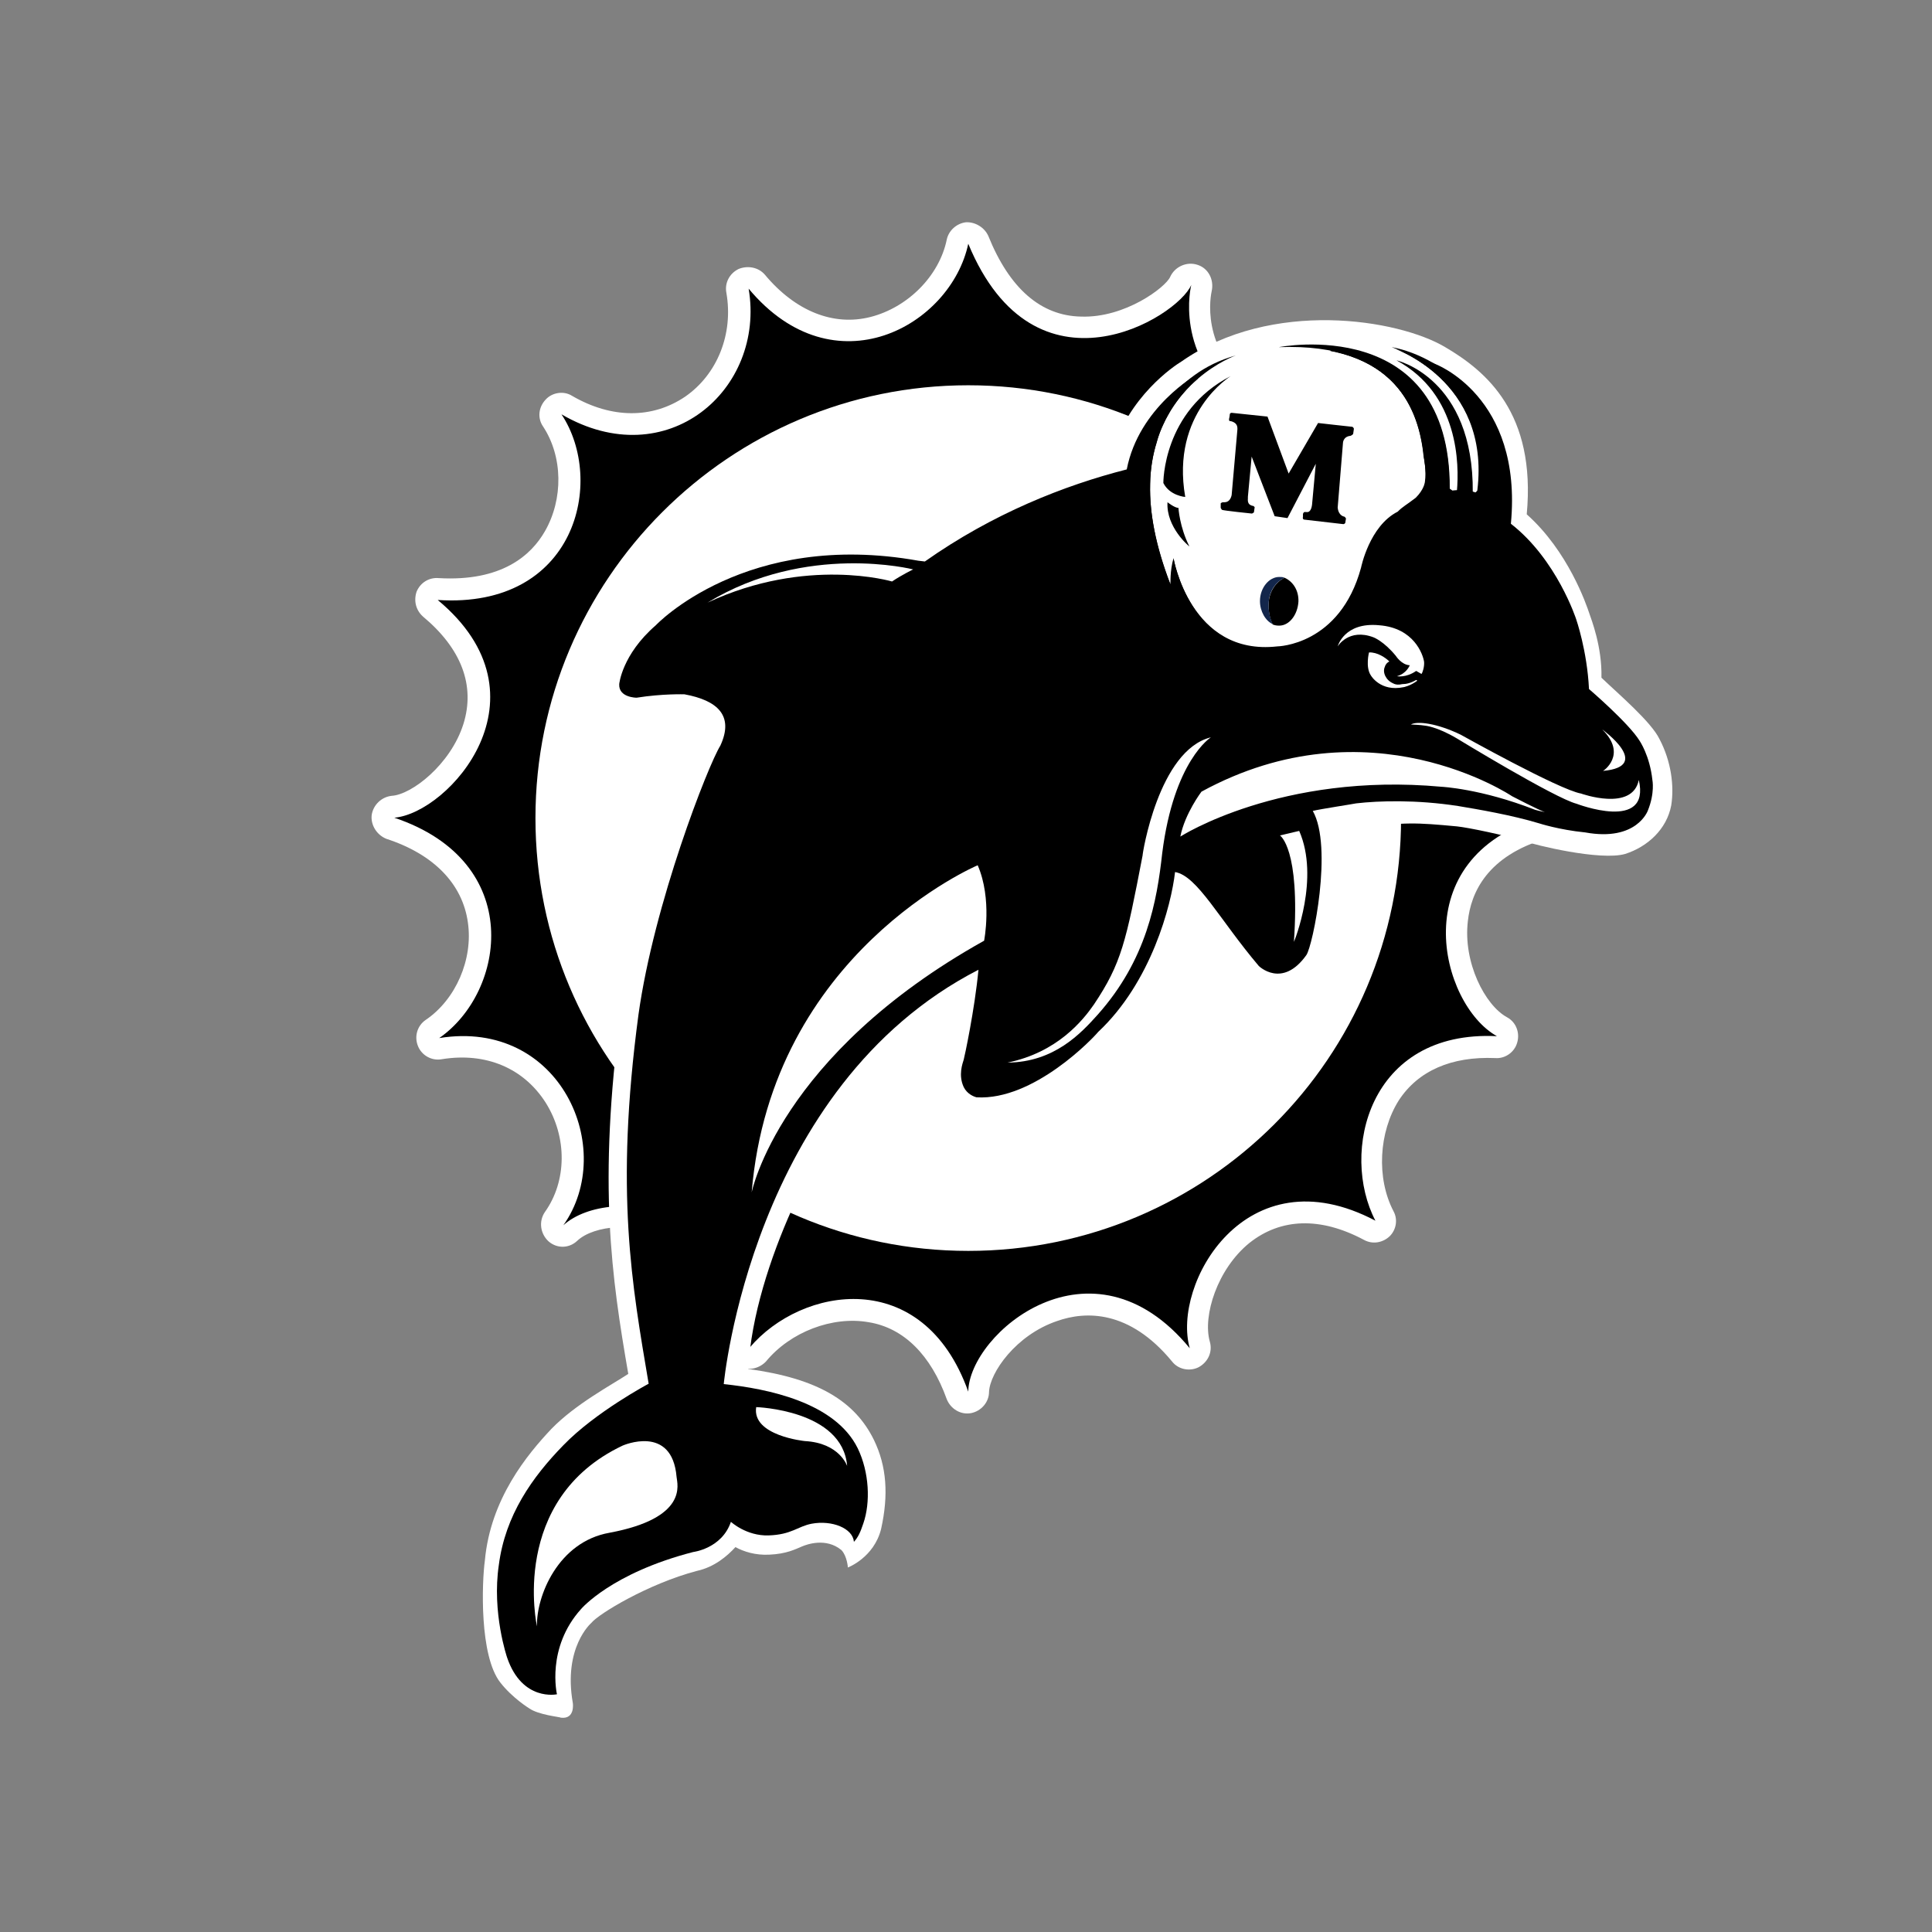 <svg xmlns="http://www.w3.org/2000/svg" width="512" height="512" viewBox="0 0 512 512"><rect x="0" y="0" width="512" height="512" fill="#808080" stroke="none"/><g><g><path fill="#fff" d="M409.8 211c-13.7-2.9-17.8-18.3-18-19v-.2c-4.2-15.4 9.3-26.8 10-27.3 2-1.7 2.7-4.6 1.5-7-1.2-2.4-3.7-3.7-6.5-3.2-17.3 3.6-27.7-9.5-29.4-11.9-8.8-18.7 1-29.7 1.4-30 2-2.2 2.2-5.4.3-7.8-1.9-2.2-5.3-2.7-7.6-1-15.1 9.8-28.3.2-28.8-.3h-.2c-14.9-10.7-11.5-25.6-11.4-26.1.7-3.1-.9-6.1-3.7-7-2.9-1-6.1.5-7.3 3.2-1.2 2.7-11.9 10.9-23.6 10.5-10.7-.2-19-7.5-24.6-21.4-1-2.2-3.4-3.7-5.9-3.6-2.5.3-4.6 2.2-5.1 4.6-2 9.7-10.4 18-20.2 20.5-9.8 2.5-19.9-1.5-28-11.2-1.7-2-4.6-2.5-7-1.5-2.4 1.2-3.7 3.7-3.2 6.3 1.9 10.9-2.4 21.6-10.9 27.5-8.7 5.9-19.5 5.9-30-.2-2.2-1.4-5.3-.9-7 1-1.9 2-2.2 4.9-.7 7.1 5.3 8 5.4 19.3.5 27.8-3.6 6.3-11.4 13.4-28.2 12.4-2.5-.2-4.8 1.2-5.8 3.6-.8 2.4-.2 4.9 1.7 6.6 10.2 8.5 13.9 18.3 10.7 28.5-3.4 10.7-13.7 18.7-19 19-2.7.3-4.9 2.4-5.3 5.1-.3 2.7 1.4 5.3 3.9 6.3 12.6 4.1 20.2 12 21.6 22.2 1.4 9.7-3.2 20.4-11.2 25.8-2.2 1.5-3.1 4.4-2 7 1 2.4 3.6 3.9 6.3 3.4 11.7-1.9 21.7 2.4 27.5 11.5 5.8 9.2 5.6 20.9-.2 29-1.7 2.5-1.2 5.8 1 7.8 2.2 1.9 5.4 1.9 7.6-.2 4.4-4.1 15.8-5.3 25.3-.5 7.3 3.6 15.6 11.2 14.4 28.2-.2 2.5 1.4 4.9 3.7 5.8 2.2 1 4.9.3 6.6-1.5 6.4-7.8 17.6-12.1 27.2-10.4 9.3 1.5 16.5 8.7 20.7 20.4 1 2.5 3.6 4.2 6.4 3.7 2.7-.5 4.8-2.9 4.8-5.6.2-5.1 7.1-15.1 18-18.8 7.6-2.7 19.2-3 30.5 10.7 1.7 2.2 4.8 2.7 7.1 1.5 2.5-1.4 3.7-4.1 2.9-6.8-1.9-6.8 2-19.2 10.5-26.1 8.3-6.6 18.8-7 30.4-.8 2.2 1.2 4.9.8 6.8-1 1.7-1.7 2.2-4.4 1-6.6-4.6-8.8-3.9-21 1.4-29.4 5.1-7.8 13.9-11.7 25.6-11.2 2.5.2 5.1-1.5 5.8-4.2.7-2.5-.3-5.3-2.7-6.6-5.9-3.2-11.7-14.6-10.4-25.5.8-7.5 5.1-17.3 20.9-21.9 2.5-.7 4.4-3.1 4.2-5.8.1-2.7-1.7-4.9-4.3-5.4z"/><path d="M408.6 216.6c-36.8 10.7-27 49.6-11.9 58-34.1-1.7-41.6 30.9-32.2 48.9-34.5-18.2-54 17-49.2 33.8-26-31.6-58.5-3.9-58.7 11.5-12-33.6-44.3-27.8-57.9-11.7 2.5-37.7-37-43.6-49.4-32.4 14.3-20.2-.8-54.8-32.9-49.6 17.6-12.2 22.9-46.7-11.9-58.4 14.4-1.2 42.3-32.1 11.5-57.7 36.7 2.4 44.5-31.6 32.8-49.2 28 16.3 54.1-6.6 49.6-33.3 22.7 27.2 53.6 9.8 58.2-11.9 17.7 42.8 55.5 19.5 59.1 10.9 0 0-4.9 19 13.6 32.4 0 0 16.6 12.7 35.5.3 0 0-13.2 13.9-2.2 37 0 0 12.7 19.3 35.6 14.6 0 0-17.1 13.9-11.9 33.4-.1.1 4.7 19.8 22.3 23.4z"/><path fill="#fff" d="M141.9 216.8c0-63.3 51.4-114.7 114.7-114.7 63.3 0 114.7 51.4 114.7 114.7 0 63.5-51.4 114.7-114.7 114.7-63.3 0-114.7-51.3-114.7-114.7zm-1.7 235.9s-4.4-2.7-7.6-6.8c-5.6-7.1-4.9-26.6-4.1-32.4 1.5-16.3 11.2-28 17.6-34.8 6.4-6.6 16-11.7 20.4-14.6-4.4-25.5-8.1-50.2-2-95.9 3.9-29.2 17.8-65.8 22.2-73 .7-1.5.9-2.7.5-3.2-.3-.8-2.4-2.2-6.3-2.9-1.2 0-6.1-.2-11.5.8h-.8c-1 0-4.9-.3-7.3-3.1-1.4-1.7-2-3.7-2-5.8v-.3c.2-1 1.2-10 11.4-18.8 2.4-2.5 27.2-26.5 73-18.5 15.3-10.4 32.2-18.2 50.9-23.2 4.4-15.1 16.5-23.2 18.5-24.4 23.9-16.7 57.5-11.2 69.9-3.8 10.9 6.4 24.1 17.5 21.6 44.3 11 9.8 15.8 23.9 16.6 26.3.5 1.5 3.4 8.8 3.2 17 4.6 4.4 13.2 11.7 15.4 16.3 3.1 5.9 3.9 12.4 3.1 17.5-1.2 6.4-6.3 11-12.2 12.9-6.6 1.9-24.1-2.4-26.8-3.4-4.8-1.5-14.8-3.6-17.8-3.9-10.7-1-13.9-1.2-26.1.5-2.5.3-4.1.5-5.6 1 3.2 16-2.9 33.6-4.1 35.1-3.4 4.4-7.3 7.3-11.4 7.5-5.1.3-8.3-3.2-8.7-3.7h-.2c-3.6-4.4-6.6-8.5-9.3-12-2-2.9-4.2-5.8-6.1-8-2.5 11.2-8.7 26.6-20.2 37.7-6.4 7.6-21.9 19.3-35.1 18.7-3.7-.2-6.3-1.7-8.1-5.3-1.5-3.2-1.7-7.8-.3-11.2.2-.3 1.2-3.4 2.2-8.3-9 5.3-18.8 13.2-27.5 22.4-7 7.5-25.8 41.4-27.3 69.4 18.5 2.5 28.3 8.6 33.3 18.8 3.4 7 3.9 14.6 1.9 23.6-1.9 7.6-8.8 10.2-8.8 10.2s-.2-3-1.7-4.6c-4.1-3.4-9.2-1.5-10.4-1-1.9.8-4.2 2-8.7 2.2-3.7.2-6.8-.8-9-2-2.2 2.4-5.6 5.3-10.2 6.3-12.9 3.4-26.1 11.4-28 13.8 0 0-7.5 6.4-4.9 21.2 0 0 .7 4.4-3.2 3.9-.1-.2-5.9-.7-8.4-2.5z"/><path d="M347.9 214.9c5.4 9.5 0 35.8-1.7 38.2-6.4 9-12.6 2.9-12.6 2.9-10.5-12.4-16.3-23.9-22.2-24.9-1 8.8-6.3 29.2-20.4 42.4-1.2 1.5-17 18.2-32.2 17.3-.8-.2-2.5-.9-3.4-2.7-1.5-3.2-.3-6.3 0-7.3.2-.7 2.9-13.2 3.9-23.8-60.2 30.9-67.5 109.8-67.5 109.8 11.5 1.2 29.5 4.8 35.5 17 3.1 6.4 3.4 14.4 1.5 19.9-.8 2.4-1.4 3.7-2.5 4.9-.3-3.6-5.8-5.8-11.2-4.8-3.7.7-5.3 2.9-11.4 3.1-5.9.2-10-3.6-10-3.6-2.4 7.1-10 8-10 8-21.7 5.6-29.7 15.1-29.7 15.1-9.3 10.3-6.4 22.6-6.4 22.6s-9.2 2-13.2-9.7c0 0-4.1-11.9-2.2-24.6 1.7-13.1 8.8-23.2 17.1-31.7 8.5-8.8 22.6-16.3 22.6-16.3-4.4-26.1-9-50.7-2.7-97.8 4.1-29.5 18.5-66.2 21.7-71.3 3.7-8-.8-12-9.5-13.6 0 0-5.8-.2-12.7.9 0 0-4.8 0-4.6-3.6 0 0 .7-7.8 9.7-15.6 0 0 23.8-25.3 69.6-17.1l1.7.2c18-12.7 37-20.2 53.5-24.4 3.2-16.5 18.5-25.1 18.5-25.1 1.2-.3-.3 1.5.8 1-9.2 7.8-19.5 24.1-7.5 54.8 0 0-.2-3.6.8-7 0 0 4.4 26 27.5 23.4 0 0 16.6-.2 22.2-20.9 0 0 2-10.4 9.7-14.8 1.4-1.4 2.2-1.7 4.8-3.7 2.5-2.7 2.9-4.8 2-10.7-1-10.2-5.3-24.6-24.9-28.3.2-.3.3-.8.3-1.2 13.4 1.2 31.7 8.3 31.6 37.8l.7.5s3.4-.5 6.1.5c0 0 .3-.2.5-.5 3.6-29.4-22.7-38-22.7-38 7.8 2.5 11.2 4.2 11.2 4.2s23.4 8.5 20.2 42.4c12.2 9.5 17.3 25.3 17.3 25.3s2.9 8.3 3.4 18.5c0 0 10.5 9 13.4 13.7 0 0 2.7 3.9 3.4 10.4 0 0 .7 3.4-1.2 8.1 0 0-2.9 8.3-16.6 5.8-7-.7-12.2-2.4-12.2-2.4-7.3-2.2-16.1-3.7-21.5-4.6-11-1.7-21-1.4-27-.7-.3.1-9.5 1.5-11.5 2z"/><path fill="#fff" d="M310.2 155s-.2-3.6.8-7c0 0 4.4 26 27.5 23.4 0 0 16.6-.2 22.2-20.9 0 0 2-10.4 9.7-14.8 1.4-1.4 2.2-1.7 4.8-3.7 2.5-2.7 2.9-4.8 2-10.7-1.2-12.1-7-30.4-38.4-29.2 0 0 45.5-9 45.3 37.5l.7.5s3.4-.5 6.1.5c0 0 .3-.2.5-.5 3.6-29.4-22.7-38-22.7-38s1.5.3 3.7 1c-9.7-3.9-20-3.4-20-3.4-10.5.2-18.8 1.9-25.3 4.4h.3c.1.1-36 12.7-17.2 60.9z"/><path d="M434.3 209c1.5 9.2-9.8 9.2-9.8 9.2-13.7-1.2-15.1-2.5-25.6-8.3 0 0-37.2-22.6-80.4 0 0 0-.7.8-1.5 2.2 12-20.2 37.3-19.9 37.3-19.9-8.7-15.4-61.9 5.9-61.9 5.9 23.2-4.9 28.5-2.7 28.5-2.7h-.2c-13.6 3.7-17.8 31.2-17.8 31.2-4.4 22.9-5.6 28.7-12.9 39.5-2.9 4.2-9.7 12.7-22.9 15.4h1-1.2c-.5 0-1-.3-1-.3s-2.9-1-1.4-6.4c0 0 5.9-16.5 5.4-34.5-.5-11.2-2.7-17.1-4.1-21.6-.3-.8-.7-1.7-1-2.9 0 0 3.7-8.8 8-11.9 0 0-27.5 10.9-48.5 37.5 0 0 8.7-29.4 58-48.9 0 0-54.5 2.9-91.5 83.3 0 0-21.4 44.5-7.3 93.7 0 0-2-19.7 8.7-30.6 0 0-9.7 24.6 2 45 0 0 4.1 11.2 16.1 11.4 0 0 12.4-1.2 13.2 5.8-.5-.5-1.2-1-1.7-1.2-.9-.5-1.7-1.2-5.3-1.2-4.1 0-5.1 1.7-11 2.2-3.6.3-11 1.4-15.8-9.2 0 0 2.7 11.7-9.2 14.8 0 0-15.6 5.4-22.6 9.5 0 0-13.6 7.1-14.8 22.9 0 0 .3 2.2-1.5 2.2 0 0-1.5.2-2.5-3.4 0 0-11.2-30 16.3-53.5 3.4-3.1 7.3-5.4 11-7.6 11.7-4.7 16.5 4.8 16.5 4.8-6.6-12.9-10-33.4-11.2-40.2 0-.7 0-1.4-.2-2-5.4-50.4 8.3-99.6 13.9-113.9 3.1-8.1 6.6-15.6 10.5-22.6l-.2.3c4.8-7.5 5.3-11.7 5.3-11.7 1.2-5.6-3.9-10-3.9-10-4.9-5.4-18-3.6-18-3.6s-3.4.5-2.7-2.2v-.2c1.7-2.5 4.8-5.1 8.1-7.3 30.4-17.8 28 7 28 7 11.9-14.6 26.8-20.5 26.8-20.5-51.3 40.4-53.7 101.5-53.7 101.5 22.9-101.5 101.5-121 112.9-117.3.5.7 2.7 3.2 3.9 4.4-1.5-8.1-2-18.8 2.4-28.7 0 0 5.3-15.4 22.7-20.2 0 0-4.9 1.7-10.2 6.3-2.4 2-4.9 4.8-7.1 8.3-.5 1-1.2 2-1.7 3.2-.8 1.5-1.5 3.4-2 5.4-1 3.2-1.7 7-1.7 11-.2 7.3 1.4 16.1 5.4 26.5 0 0-.2-3.6.8-7 0 0 4.4 26 27.5 23.4 0 0 16.6-.2 22.2-20.9 0 0 2.2-11 9.7-14.8 1.4-1.4 2.2-1.7 4.8-3.7 2.2-2.2 2.4-4.1 2.4-4.1.5-2.9-.3-6.6-.3-6.6-1.2-12.1-7-30.4-38.4-29.2 0 0 45.5-9 45.3 37.5l.7.5s3.4-.5 6.1.5c0 0 .3-.2.5-.5 3.6-29.4-22.7-38-22.7-38s31.9 4.6 27.2 44.3c-3.9-2-11.7-2.7-19 .3-8.7 4.2-12.4 13.6-12.4 13.6 9.3-12.6 20.9-12.6 28-10.9 7.5 4.4 18.8 14.3 22.2 33.9 0 0 .2.2.2.3-2.2-5.8-9.7-21.6-26-27.8 0 0 12 8.1 18.3 25.5.8 2.4 3.2 8.5.7 9.2-4.4 1.7-17.8 2.5-26.5 0-2.5-.9-3.7-1.4-4.9-2.2-.5-.2-1.2-.5-1.2-.5-2.7 1.9-5.1 1.4-5.1 1.4 2.5-.7 3.4-2.9 3.4-2.9-2.2-.2-3.7-2.5-3.7-2.5-3.2-3.9-5.9-4.9-5.9-4.9-6.3-2.4-9.2 1.7-9.5 2.4-.8 2 .2 5.4 6.8 10.5-1.7-3.6-2.7-7.5 1.2-8.7.2 0 .3-.2.3-.2 2.2-.2 4.4 1.4 5.4 2.4-.5.2-1 .7-1.2 1.4-.7 1.5.3 3.6 2.2 4.4.7.3 1.5.3 2.4.2 1 0 2.2-.3 3.6-1 5.9 3.1 14.4 4.6 21.2 4.9 0 0 14.9.9 19.2-.7 12.9 7.1 17.1 15.4 17.3 16.3 2 6.1-6.8 6.1-6.8 6.1-12.4-.3-17.1-4.8-25.6-8.7-9.5-4.4-6.1-3.1-15.3-6.1 0 0-9.3-3.1-11.9.3l.5-.5s3.6-.5 9.8 2.5c7 3.6 13.4 6.6 20.2 9.8 0 0 10 8.5 21 7.5l4.1.3 5.3-2.9zm-120.2-77.3s-4.1-.3-5.8-3.7c0 0-.2-19 17.8-28.3.1 0-15.9 9.6-12 32zm-4.7 1.4s1.9 1.5 2.9 1.5c0 0 .3 5.1 2.9 10.2-.1 0-6.2-5.1-5.8-11.7zm31 20c-3.7 1.9-4.1 5.8-4.1 5.8-.5 3.6.8 6.3 1 6.6.5.2 1 .3 1.7.3 2.7 0 4.9-2.9 5.1-6.4.1-3.1-1.6-5.4-3.7-6.3z"/><path fill="#13264B" d="M336.3 158.9s.3-3.9 4.1-5.8c-.5-.2-.8-.2-1.4-.2-2.7 0-5.1 2.9-5.1 6.4 0 2.7 1.5 5.3 3.4 6.1-.1-.2-1.5-2.9-1-6.5z"/><path d="M326.5 111.7c1.4.5 1.5 1.4 1.4 2.4l-1.5 17.1c-.2.9-.7 1.9-1.9 1.9h-.5s-.5.2-.5.3v1.2s.2.3.3.5c.2.2 8 1 8 1s.3-.2.5-.3l.2-1.4-.3-.3c-2-.3-1.4-1.9-1.5-2.4l1-10.7 6.1 15.8 3.4.5 7.5-14.4-1 10.9c-.2 1.5-.8 1.9-1.2 1.9h-.5s-.5-.2-.7.5v.7s-.2.7.3.8l10.4 1.2s.3 0 .5-.3l.2-1.2s-.3-.5-.5-.5c0 0-1.5-.2-1.7-2.4l1.4-17.1s0-1.7 2-1.9c0 0 .5-.2.7-.5l.2-1.4s-.2-.5-.5-.5c-.2 0-9-1-9-1l-7.8 13.4-5.6-15.1-9.5-1s-.5 0-.5.5c0 .3-.2 1.2-.2 1.2s0 .5.2.5c-.1-.1.6.1.6.1zm63.8 18.9c.3-30.5-20.2-35.1-20.2-35.1 16.6 9 16.6 27.7 16 34.6 1-.1 2.7-.1 4.2.5z"/><path fill="#fff" d="M376.7 178.6c.3-.3.8-1.9.7-3.2-.3-2-2.7-9-11.9-9.7-9.3-.9-11 5.6-11 5.6s2.9-4.9 9.5-2.4c0 0 2.7 1 5.9 4.9 0 0 1.5 2.4 3.7 2.5 0 0-.8 2.2-3.4 2.9 0 0 2.4.5 5.1-1.4l1.4.8zm-5.1 2.7c-.8.2-1.7.2-2.4-.2-1.9-.8-2.9-2.9-2.2-4.4.2-.7.7-1.2 1.2-1.4-1-1-3.2-2.5-5.4-2.4 0 0-1 3.9.5 6.1 0 0 2.5 4.4 8.7 3.1 0 0 1.7-.3 3.6-1.7-.2-.2-.3-.2-.3-.2-1.4.8-2.6 1.1-3.7 1.1zm47.4 29s13.6 4.9 15.3-3.6c3.2 13.9-16.5 6.3-16.5 6.3-5.8-1.5-31.7-17.3-31.7-17.3-5.4-3.2-8.5-3.4-8.5-3.4-1-.2-3.7-.3-3.7-.3 1.7-1 7-.3 13.2 2.7 0 0 26.1 14.6 31.9 15.6zm-12.2 4.3c-14.3-5.6-24.8-6.1-24.8-6.1-42.6-3.9-69.2 13.2-69.2 13.2 1.2-6.1 5.6-11.9 5.6-11.9 44.5-24.3 82.3 1.2 82.3 1.2s7.5 3.9 8.7 4.2c-.1 0-1.6-.3-2.6-.6zm-85.9-19.2s-9.8 6.1-12.9 30.7c-1.4 12.7-4.1 28.2-17.1 42.8-4.4 4.9-11.5 12.6-23.9 12.7 13.2-2.7 20-11.2 22.9-15.4 7.3-10.9 8.5-16.6 12.9-39.5-.1-.1 4.2-27.9 18.1-31.3zm-60.1 53.9s2.2-11-1.7-20c0 0-54.6 23.1-59.9 86.7 0 0 7.3-36.4 61.6-66.7zm-73.3-89.6c26.3-16 54.5-8.8 54.5-8.8s-3.1 1.5-5.6 3.2c0 0-22.6-6.7-48.9 5.6zm-26 246.5c-13.6 2.4-19.4 16.8-19.2 24.8 0 0-7.5-33.6 22.7-47.9 0 0 13.1-5.8 14.3 8.3.2 2 3.1 10.9-17.8 14.8zm263.1-212.9s13.6 9.8.2 11c0 .1 6.6-4.3-.2-11zM344.3 220.2l-5.1 1.2s5.4 3.4 3.7 28.2c.1-.1 6.9-16.9 1.4-29.4zm-143.9 152.7s22.9.7 24.1 15.6c0 0-2-6.1-11.2-6.6 0 0-14.1-1.4-12.9-9z"/></g></g></svg>